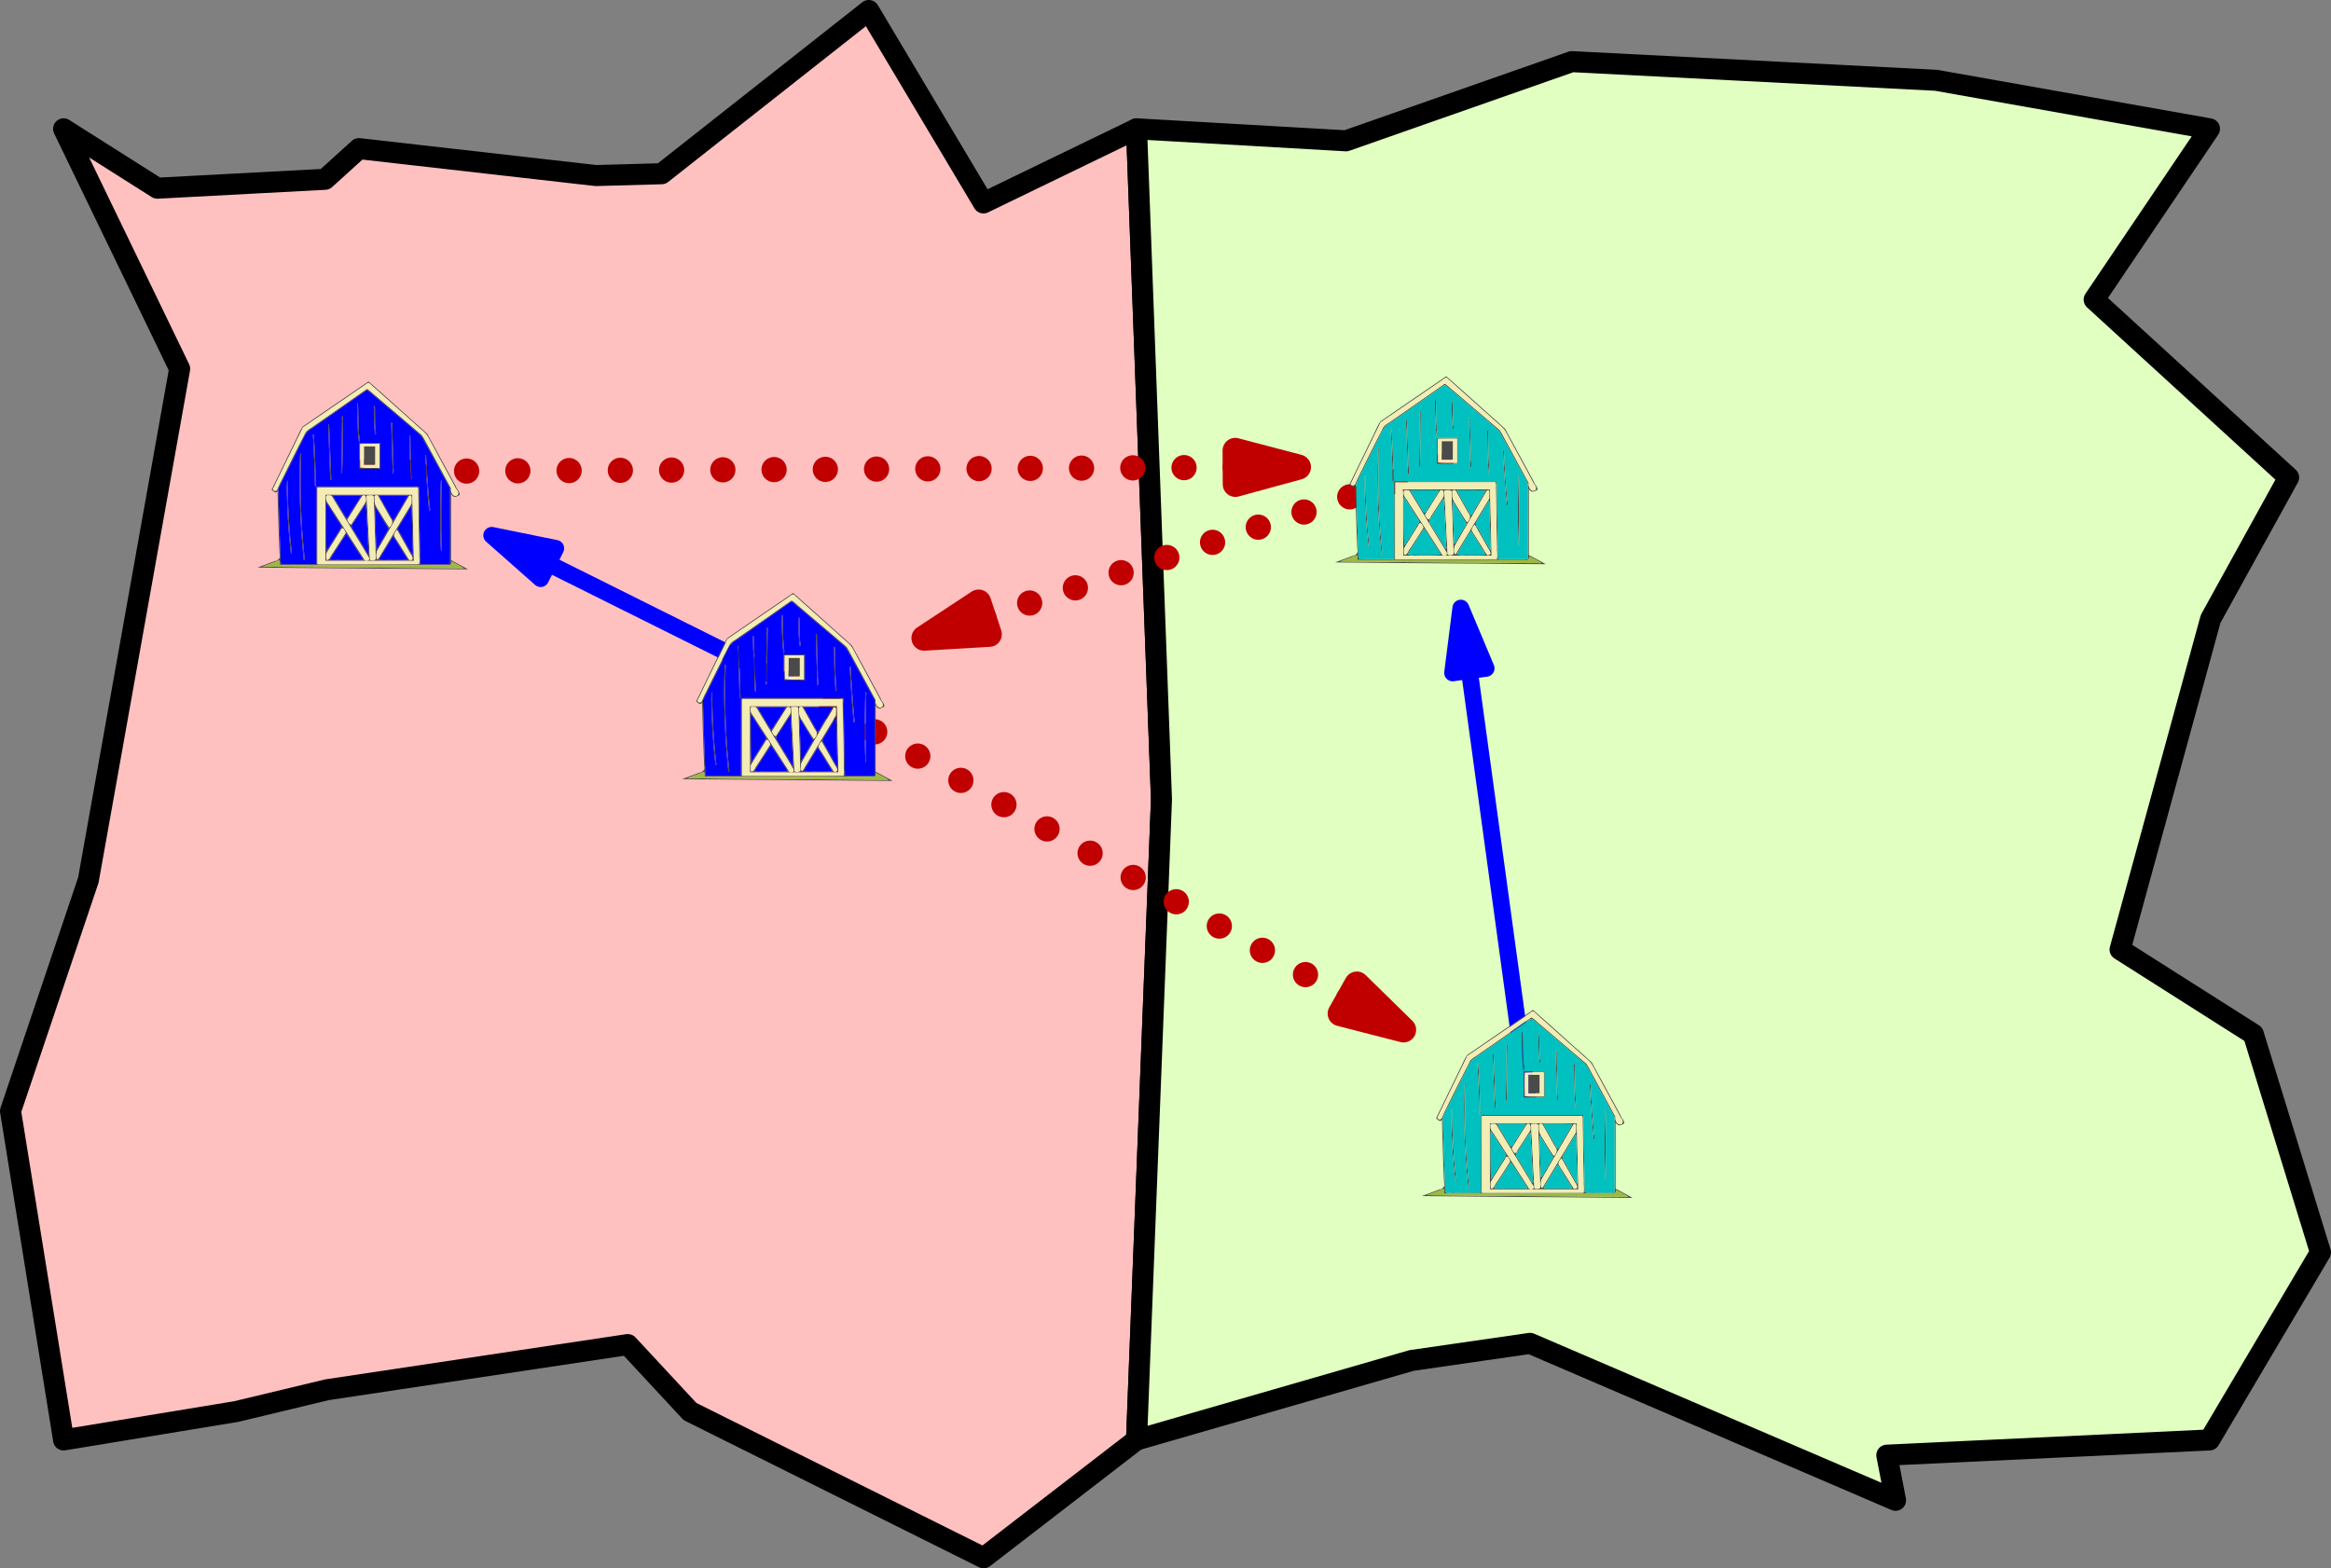 <svg xmlns="http://www.w3.org/2000/svg" width="739.006" height="497.306" viewBox="128.223 339.611 554.254 372.979"><rect x="128.223" y="339.611" width="554.254" height="372.979" fill="#808080" stroke="none"/><g id="page1"><path fill="#ffc0c0" d="m143.344 682.057-12.621-78.21 18.511-54.953 21.71-121.572-27.6-57.076 22.291 14.122 39.877-2.117 8.051-7.298 56.349 6.408 15.628-.431 49.26-38.819 27.265 45.76 36.397-17.625 5.93 159.45-5.93 152.36-36.356 28.034-69.822-34.788-14.785-15.924-71.509 10.746-21.607 5.187z"/><path fill="none" stroke="#000" stroke-linecap="round" stroke-linejoin="round" stroke-miterlimit="10.037" stroke-width="5" d="m143.344 682.057-12.621-78.21 18.511-54.953 21.71-121.572-27.6-57.076 22.291 14.122 39.877-2.117 8.051-7.298 56.349 6.408 15.628-.431 49.26-38.819 27.265 45.76 36.397-17.625 5.93 159.45-5.93 152.36-36.356 28.034-69.822-34.788-14.785-15.924-71.509 10.746-21.607 5.187z"/><path fill="#e0ffc0" d="m398.462 682.057 5.93-152.362-5.93-159.45 49.81 2.854 53.687-18.83 86.642 4.438 64.979 11.539-27.418 40.621 46.24 42.297-18.554 33.646-21.527 78.626 31.689 20.123 15.967 51.9-26.397 44.598-76.72 3.623 2.078 10.731-86.915-37.32-28.174 4.073z"/><path fill="none" stroke="#000" stroke-linecap="round" stroke-linejoin="round" stroke-miterlimit="10.037" stroke-width="5" d="m398.462 682.057 5.93-152.362-5.93-159.45 49.81 2.854 53.687-18.83 86.642 4.438 64.979 11.539-27.418 40.621 46.24 42.297-18.554 33.646-21.527 78.626 31.689 20.123 15.967 51.9-26.397 44.598-76.72 3.623 2.078 10.731-86.915-37.32-28.174 4.073z"/><path fill="none" stroke="#c00000" stroke-dasharray="0,11.758" stroke-linecap="round" stroke-linejoin="round" stroke-miterlimit="10.037" stroke-width="5.999" d="m448.879 577.16-133.226-75.09"/><path fill="#c00000" d="m461.946 584.525-11.094-10.867-3.947 7.003z"/><path fill="none" stroke="#c00000" stroke-linecap="round" stroke-linejoin="round" stroke-miterlimit="10.037" stroke-width="5.999" d="m461.946 584.525-11.094-10.867-3.947 7.003z"/><path fill="none" stroke="#c00000" stroke-dasharray="0,12.185" stroke-linecap="round" stroke-linejoin="round" stroke-miterlimit="10.037" stroke-width="5.999" d="m421.943 450.765-207.244.99"/><path fill="#c00000" d="m436.942 450.693-15.018-3.948.037 8.04z"/><path fill="none" stroke="#c00000" stroke-linecap="round" stroke-linejoin="round" stroke-miterlimit="10.037" stroke-width="5.999" d="m436.942 450.693-15.018-3.948.037 8.04z"/><path fill="none" stroke="#c00000" stroke-dasharray="0,11.456" stroke-linecap="round" stroke-linejoin="round" stroke-miterlimit="10.037" stroke-width="5.999" d="m362.174 486.63 108.784-36.1"/><path fill="#c00000" d="m347.937 491.356 15.503-.91-2.532-7.63z"/><path fill="none" stroke="#c00000" stroke-linecap="round" stroke-linejoin="round" stroke-miterlimit="10.037" stroke-width="5.999" d="m347.937 491.356 15.503-.91-2.532-7.63z"/><path fill="none" stroke="#00f" stroke-linecap="round" stroke-linejoin="round" stroke-miterlimit="10.037" stroke-width="4" d="m477.603 499.094 13.976 102.133"/><path fill="#00f" d="m475.57 484.233-1.95 15.406 7.965-1.09z"/><path fill="none" stroke="#00f" stroke-linecap="round" stroke-linejoin="round" stroke-miterlimit="10.037" stroke-width="4" d="m475.57 484.233-1.95 15.406 7.965-1.09zM258.568 473.62l57.085 28.45"/><path fill="#00f" d="m245.143 466.929 11.632 10.288 3.585-7.195z"/><path fill="none" stroke="#00f" stroke-linecap="round" stroke-linejoin="round" stroke-miterlimit="10.037" stroke-width="4" d="m245.143 466.929 11.632 10.288 3.585-7.195z"/><path fill="#4a4a4a" fill-rule="evenodd" d="M316.184 481.076c-5.022 3.428-10.045 6.856-15.041 10.31-.718 1.063-1.17 2.285-1.754 3.428-1.887 3.854-3.747 7.734-5.634 11.587.452.372 1.17 1.116 1.409.16.132 5.075.265 10.178.505 15.254.292.85-.452 1.487-1.223 1.567-1.355.532-2.71 1.01-4.066 1.515 11.347.133 22.669.212 34.016.292 5.341.054 10.71.107 16.078.134a308 308 0 0 0-4.04-2.18v-15.839c.293.692.851 1.01 1.516.585 1.302-.265-.16-1.462-.32-2.152-2.259-4.2-4.544-8.372-6.803-12.544-1.515-1.487-3.162-2.843-4.73-4.278-3.057-2.738-6.112-5.501-9.221-8.212-.293-.053-.453.266-.692.373m-.212.398a7034 7034 0 0 0-14.803 10.125c-2.258 4.757-4.623 9.46-6.883 14.244-.663.744.824 1.302.851.293 2.179-4.519 4.438-8.957 6.697-13.421.585-.717 1.488-1.09 2.206-1.674 4.145-2.844 8.265-5.767 12.383-8.637.824.425 1.409 1.17 2.153 1.701 3.667 3.135 7.335 6.245 11.029 9.381 2.285 4.198 4.544 8.37 6.83 12.57-.133.664.186 1.514.823 1.807.983.16 1.09-.93.478-1.488-2.072-3.854-4.198-7.707-6.271-11.587-.478-.983-1.116-1.914-1.994-2.604-3.028-2.658-5.978-5.342-8.982-8a374 374 0 0 0-3.588-3.215c-.398-.027-.637.346-.93.505m-.213 1.648c-4.438 3.11-8.85 6.244-13.313 9.301-.958 1.063-1.41 2.47-2.1 3.693-1.648 3.323-3.295 6.644-4.97 9.966.107 5.927.373 11.826.558 17.752.425.665 1.568.107 2.286.292 2.073 0 4.12-.026 6.191-.026 0-6.166.027-12.305.027-18.47h24.343c.132 3.003.08 6.033.16 9.062.052 3.083.106 6.192.186 9.275.744.318 1.594.053 2.39.16h4.651c.08-2.499.027-4.996.054-7.495-.027-3.508-.027-7.042-.027-10.55-2.233-4.092-4.438-8.185-6.697-12.251-.77-.903-1.78-1.567-2.63-2.391-3.375-2.87-6.75-5.714-10.126-8.584-.345-.266-.717.053-.983.266m-1.594 2.763c-.16 2.126.053 4.253.106 6.379.053.93.133 1.886.265 2.79.453-.532-.105-1.648 0-2.419-.185-2.206-.105-4.438-.239-6.67.08-.106-.105-.213-.132-.08m3.959 1.435a47 47 0 0 0 .213 5.82c.478.32.053-1.01.133-1.275-.187-1.807-.08-3.588-.16-5.395-.186-.345-.16.77-.186.85m-7.653 5.448c0 3.216-.107 6.405-.133 9.594.292.345.186-.984.24-1.196.106-4.12.132-8.212.185-12.33-.558.291-.106 1.142-.266 1.673 0 .771 0 1.515-.026 2.259m11.746-1.594c.133 3.853.213 7.707.372 11.533.426-.77 0-1.887.106-2.817-.053-3.03-.24-6.085-.212-9.142-.32-.956-.292.16-.266.426m-14.988-.266c.106 3.933.292 7.893.425 11.825.106.373-.08 1.436.265 1.356.054-1.117-.105-2.26-.105-3.402-.134-3.242-.214-6.51-.399-9.752 0-.053-.133-.16-.186-.027m-3.64 2.444c.238 4.093.398 8.186.478 12.252.371.213.132-1.116.185-1.489a202 202 0 0 0-.451-10.603c0-.133-.133-.558-.213-.16m22.986 2.632c.027 2.658.107 5.342.346 7.972.478-.026 0-1.249.08-1.7q-.24-4.346-.24-8.69c-.372-.532-.159.85-.213 1.089 0 .452.027.903.027 1.329m-11.985 2.365v3.082h4.996v-6.165h-4.996zm.212 0v2.87h4.571v-5.74h-4.57zm.904-.08v2.206h2.71v-4.412h-2.71zm-15.174-.027c-.212 5.422-.107 10.843.186 16.238.16 2.87.399 5.714.69 8.583.479.266.054-1.063.107-1.382a167 167 0 0 1-.824-20.276l.08-3.614c-.266-.266-.212.346-.24.451m29.763.373c.24 4.305.505 8.584.93 12.862.532-.186-.052-1.435.054-1.993a261 261 0 0 1-.77-11.056c-.054-.637-.373-.052-.214.214zm-32.82 5.58c-.212 1.648-.052 3.322-.026 4.97.133 4.119.425 8.264.904 12.357.424.213.026-1.01.08-1.408-.585-5.262-.798-10.577-.904-15.865v-.053zm36.487 1.01c-.132 5.156-.212 10.311.054 15.493.266.718.16-.77.16-1.01-.107-4.756-.08-9.54 0-14.324-.027-.291.239-1.381-.187-1.088 0 .291 0 .61-.027.929m-29.312 9.78v9.141h24.238c-.08-5.74-.187-11.507-.293-17.246.106-.639-.027-1.223-.77-1.037H304.65zm1.861.425c.026 2.63.026 5.262.026 7.892h21.048c-.106-5.234-.266-10.47-.345-15.705-.797-.107-1.621-.027-2.42-.054h-18.309zm.213-7.069c-.133.904.717 1.489 1.063 2.232 2.63 4.04 5.235 8.105 7.84 12.145.211.904 1.886.611 1.142-.372-2.896-4.863-5.873-9.727-8.796-14.59h-1.25zm1.62-.425c1.038 1.727 2.074 3.48 3.137 5.181.69-.08.85-1.222 1.382-1.726.717-1.197 1.54-2.34 2.205-3.562-.478-.105-1.01-.026-1.488-.053h-5.315zm6.83.186c-1.142 1.807-2.285 3.64-3.454 5.475.346.558.877 1.753 1.275.61 1.037-1.62 2.1-3.242 3.136-4.89 0-.478.32-1.647-.478-1.54-.266-.053-.346.08-.478.345m1.17-.239c.266 5.05.505 10.098.797 15.147.479.187 1.727.346 1.355-.585-.132-4.783-.318-9.567-.452-14.35-.292-.558-1.248-.319-1.7-.212m1.913.69c-.159 1.09.452 2.02 1.01 2.87a125 125 0 0 0 2.471 3.96c.505-.531 1.036-1.328.426-1.993-1.063-1.86-2.1-3.774-3.162-5.634-.798-.106-.851.08-.745.797m1.169-.505c1.037 1.887 2.1 3.747 3.163 5.634.717-.424.904-1.514 1.462-2.179a169 169 0 0 0 2.126-3.694c-2.313-.08-4.598-.053-6.91-.053.053.107.106.187.159.292m7.043-.212a1306 1306 0 0 0-7.627 13.101c-.186.612-.319 1.728.133 2.073.478-.717.903-1.488 1.355-2.205 2.232-3.695 4.465-7.415 6.696-11.109v-1.94c-.185 0-.398-.026-.557.08m-19.745 3.986c0 3.003 0 6.007.106 9.01.531-.479.744-1.197 1.196-1.755.797-1.275 1.595-2.577 2.392-3.854-.399-1.009-1.143-1.806-1.675-2.736-.638-1.01-1.275-2.047-1.967-3.03-.105.797-.025 1.595-.052 2.365m9.221-1.807a217 217 0 0 0-2.604 4.066c-.718.559-.665 1.382-.08 1.993 1.09 1.834 2.233 3.668 3.296 5.502.53.478.105-.904.185-1.197-.16-3.534-.319-7.068-.558-10.603-.105-.08-.16.186-.239.239m10.683.771c-.93 1.568-1.86 3.083-2.79 4.624-.106.93.77 1.568 1.062 2.392.798 1.409 1.569 2.843 2.392 4.252.133-1.197-.052-2.392-.026-3.588-.08-2.71-.133-5.448-.24-8.185-.239-.027-.239.398-.398.505m-8.29.212c.132 3.162.211 6.299.345 9.46.637-.45.876-1.434 1.382-2.125a139 139 0 0 0 1.54-2.63c-1.062-1.728-2.072-3.455-3.135-5.13-.292-.212-.08.319-.133.425m-9.036 6.458c-.85 1.409-1.781 2.79-2.578 4.2 0 .478.027.956.027 1.434.903.16.983-1.143 1.514-1.594 1.037-1.595 2.073-3.163 3.056-4.784.026-.665-.824-1.78-1.142-.638-.293.452-.585.93-.877 1.382m13.845-.93c-.16.345-.558.664-.132 1.01 1.168 1.86 2.31 3.72 3.48 5.58.452.106 1.01-.053.77-.637-1.248-2.18-2.444-4.385-3.693-6.564-.186.186-.292.398-.425.61m-11.88.744c-1.222 1.887-2.47 3.774-3.64 5.687.718.372 1.568.026 2.365.16 1.834 0 3.668.026 5.502-.054-.426-1.01-1.197-1.887-1.755-2.843-.69-1.09-1.382-2.18-2.126-3.242-.186-.107-.239.212-.345.292m11.242.345c-1.063 1.78-2.126 3.535-3.189 5.316.877.398 1.967.08 2.95.186 1.276 0 2.578 0 3.853-.054-.292-.797-.903-1.408-1.302-2.179-.718-1.142-1.382-2.312-2.152-3.428-.08-.027-.107.133-.16.186zm-27.425 5.767c-1.17.425-2.312.878-3.482 1.303 13.13.185 26.283.212 39.412.345 2.816.027 5.633.053 8.45.053-.93-.638-1.967-1.116-2.977-1.647.107.717-.212 1.036-.877.903H295.72c-.08-.505.266-1.488-.638-.957"/><path fill="#9cba3f" fill-rule="evenodd" d="M295.084 523.382c-1.17.425-2.312.878-3.482 1.303 13.13.185 26.283.212 39.412.345 2.816.027 5.633.053 8.45.053-.93-.638-1.967-1.116-2.977-1.647.107.717-.212 1.036-.877.903h-39.888c-.08-.505.266-1.488-.638-.957"/><path fill="#f2edb5" fill-rule="evenodd" d="M315.786 481.607c-4.863 3.348-9.753 6.67-14.59 10.018-2.392 4.917-4.784 9.806-7.175 14.723 1.143 1.036 1.328-1.063 1.833-1.7 1.914-3.88 3.801-7.76 5.794-11.56.425-1.01 1.568-1.356 2.339-2.021 4.172-2.87 8.29-5.793 12.436-8.69.824.4 1.382 1.143 2.126 1.701 3.615 3.083 7.282 6.14 10.87 9.249.823 1.063 1.329 2.338 2.019 3.48 1.675 3.083 3.322 6.14 4.996 9.222-.239.904.638 2.365 1.621 1.568.399-.691-.664-1.436-.85-2.153-2.18-4.013-4.331-8.025-6.511-12.038-1.063-1.17-2.338-2.1-3.454-3.189-3.323-2.95-6.618-5.9-9.939-8.85-.373-.717-1.117-.052-1.515.24m-.957 13.951c-.054 1.861-.027 3.721 0 5.581 1.515.16 3.03.053 4.544.08v-5.74c-1.488.026-3.003-.053-4.491.053zm.877 4.917h2.71v-4.412h-2.71zm-11.056 14.51v9.141c8-.026 16 .027 23.998-.053.558-.611.053-1.78.186-2.63-.08-5.21-.16-10.39-.266-15.6H304.65zm1.861.452v7.892h21.1c-.16-5.261-.239-10.523-.398-15.786H306.51zm.213-7.123c-.107.877.717 1.462 1.036 2.18 2.604 4.039 5.235 8.078 7.84 12.118.106.93 1.833.797 1.169-.212-1.594-2.711-3.269-5.395-4.89-8.106-1.275-2.126-2.551-4.279-3.853-6.405-.399-.212-1.568-.372-1.302.425m8.504-.266c-1.116 1.834-2.313 3.642-3.428 5.475.186.691.85 1.675 1.222.558 1.09-1.621 2.126-3.269 3.162-4.916.08-.612-.026-1.94-.903-1.222zm1.142.187c.266 4.942.506 9.859.77 14.802.772.399 1.622-.08 1.33-.983a2377 2377 0 0 0-.452-13.872c.053-.585-.532-.399-.903-.426-.32.053-.984-.213-.745.372zm1.913.558c-.105.797.213 1.515.692 2.126.903 1.461 1.78 2.976 2.763 4.411.797-.61.851-1.674.16-2.365-.984-1.754-1.94-3.481-2.923-5.209-.797-.266-.771.399-.692.931zm7.84-.372c-2.445 4.198-4.89 8.424-7.335 12.623-.105.532-.239 1.86.214 1.887.424-.531.664-1.196 1.063-1.728 2.31-3.854 4.65-7.706 6.961-11.534-.105-.558.346-2.152-.583-1.806-.134.185-.187.399-.32.558m-15.705 7.308c-1.197 1.886-2.365 3.773-3.535 5.633-.16.506-.292 2.233.505 1.462 1.33-2.072 2.684-4.146 4.013-6.245-.239-.159-.612-1.54-.983-.85m12.941.478c-.744.664-.319 1.648.24 2.26.983 1.54 1.94 3.109 2.923 4.65 1.036.132.744-1.01.24-1.462-1.064-1.913-2.1-3.826-3.216-5.713-.107.08-.107.212-.187.265"/><path fill="#00f" fill-rule="evenodd" d="M315.759 483.122c-4.438 3.11-8.85 6.244-13.313 9.301-.958 1.063-1.41 2.47-2.1 3.693-1.648 3.323-3.295 6.644-4.97 9.966.107 5.927.373 11.826.558 17.752.425.665 1.568.107 2.286.292 2.073 0 4.12-.026 6.191-.026 0-6.166.027-12.305.027-18.47h24.343c.132 3.003.08 6.033.16 9.062.052 3.083.106 6.192.186 9.275.744.318 1.594.053 2.39.16h4.651c.08-2.499.027-4.996.054-7.495-.027-3.508-.027-7.042-.027-10.55-2.233-4.092-4.438-8.185-6.697-12.251-.77-.903-1.78-1.567-2.63-2.391-3.375-2.87-6.75-5.714-10.126-8.584-.345-.266-.717.053-.983.266m-1.594 2.763c-.16 2.126.053 4.253.106 6.379.053.93.133 1.886.265 2.79.453-.532-.105-1.648 0-2.419-.185-2.206-.105-4.438-.239-6.67.08-.106-.105-.213-.132-.08m3.959 1.435a47 47 0 0 0 .213 5.82c.478.32.053-1.01.133-1.275-.187-1.807-.08-3.588-.16-5.395-.186-.345-.16.77-.186.85m-7.653 5.448c0 3.216-.107 6.405-.133 9.594.292.345.186-.984.24-1.196.106-4.12.132-8.212.185-12.33-.558.291-.106 1.142-.266 1.673 0 .771 0 1.515-.026 2.259m11.746-1.594c.133 3.853.213 7.707.372 11.533.426-.77 0-1.887.106-2.817-.053-3.03-.24-6.085-.212-9.142-.32-.956-.292.16-.266.426m-14.988-.266c.106 3.933.292 7.893.425 11.825.106.373-.08 1.436.265 1.356.054-1.117-.105-2.26-.105-3.402-.134-3.242-.214-6.51-.399-9.752 0-.053-.133-.16-.186-.027m-3.64 2.444c.238 4.093.398 8.186.478 12.252.371.213.132-1.116.185-1.489a202 202 0 0 0-.451-10.603c0-.133-.133-.558-.213-.16m22.986 2.632c.027 2.658.107 5.342.346 7.972.478-.026 0-1.249.08-1.7q-.24-4.346-.24-8.69c-.372-.532-.159.85-.213 1.089 0 .452.027.903.027 1.329m-11.985 2.365v3.082h4.996v-6.165h-4.996zm-14.058-.107c-.212 5.422-.107 10.843.186 16.238.16 2.87.399 5.714.69 8.583.479.266.054-1.063.107-1.382a167 167 0 0 1-.824-20.276l.08-3.614c-.266-.266-.212.346-.24.451m29.763.373c.24 4.305.505 8.584.93 12.862.532-.186-.052-1.435.054-1.993a261 261 0 0 1-.77-11.056c-.054-.637-.373-.052-.214.214zm-32.82 5.58c-.212 1.648-.052 3.322-.026 4.97.133 4.119.425 8.264.904 12.357.424.213.026-1.01.08-1.408-.585-5.262-.798-10.577-.904-15.865v-.053zm36.487 1.01c-.132 5.156-.212 10.311.054 15.493.266.718.16-.77.16-1.01-.107-4.756-.08-9.54 0-14.324-.027-.291.239-1.381-.187-1.088 0 .291 0 .61-.027.929m-25.617 2.71c1.037 1.728 2.073 3.482 3.136 5.182.69-.08.85-1.222 1.382-1.726.717-1.197 1.54-2.34 2.205-3.562-.478-.105-1.01-.026-1.488-.053h-5.315zm11.081.133c1.037 1.887 2.1 3.747 3.163 5.634.717-.424.904-1.514 1.462-2.179a169 169 0 0 0 2.126-3.694c-2.313-.08-4.598-.053-6.91-.053.053.107.106.187.159.292m-12.702 3.774c0 3.003 0 6.007.106 9.01.531-.479.744-1.197 1.196-1.755.797-1.275 1.595-2.577 2.392-3.854-.399-1.009-1.143-1.806-1.675-2.736-.638-1.01-1.275-2.047-1.967-3.03-.105.797-.025 1.595-.052 2.365m9.221-1.807a217 217 0 0 0-2.604 4.066c-.718.559-.665 1.382-.08 1.993 1.09 1.834 2.233 3.668 3.296 5.502.53.478.105-.904.185-1.197-.16-3.534-.319-7.068-.558-10.603-.105-.08-.16.186-.239.239m10.683.771c-.93 1.568-1.86 3.083-2.79 4.624-.106.93.77 1.568 1.062 2.392.798 1.409 1.569 2.843 2.392 4.252.133-1.197-.052-2.392-.026-3.588-.08-2.71-.133-5.448-.24-8.185-.239-.027-.239.398-.398.505m-8.29.212c.132 3.162.211 6.299.345 9.46.637-.45.876-1.434 1.382-2.125a139 139 0 0 0 1.54-2.63c-1.062-1.728-2.072-3.455-3.135-5.13-.292-.212-.08.319-.133.425m-7.07 6.272c-1.223 1.887-2.471 3.774-3.64 5.687.717.372 1.567.026 2.364.16 1.834 0 3.668.026 5.502-.054-.426-1.01-1.197-1.887-1.755-2.843-.69-1.09-1.382-2.18-2.126-3.242-.186-.107-.239.212-.345.292m11.241.372a915 915 0 0 0-3.189 5.289c.877.398 1.967.08 2.95.186 1.276 0 2.578 0 3.853-.054-.292-.797-.903-1.408-1.302-2.179-.718-1.142-1.382-2.312-2.152-3.428-.08-.027-.107.133-.16.186"/><path fill="#4a4a4a" fill-rule="evenodd" d="M215.23 430.761c-5.022 3.429-10.045 6.857-15.041 10.312-.718 1.063-1.17 2.285-1.754 3.428-1.887 3.853-3.747 7.733-5.634 11.586.452.372 1.17 1.116 1.409.16.132 5.076.265 10.177.504 15.253.293.851-.451 1.489-1.222 1.569-1.355.53-2.71 1.01-4.066 1.514 11.348.133 22.668.213 34.016.293 5.34.053 10.71.106 16.078.132a291 291 0 0 0-4.04-2.179v-15.838c.293.69.85 1.01 1.515.585 1.302-.266-.16-1.462-.319-2.153-2.26-4.199-4.545-8.37-6.803-12.543-1.515-1.489-3.163-2.844-4.73-4.279-3.056-2.737-6.113-5.501-9.222-8.212-.292-.053-.452.266-.69.372m-.212.4c-4.943 3.374-9.886 6.75-14.803 10.124-2.258 4.757-4.624 9.46-6.882 14.244-.665.745.823 1.302.85.292 2.18-4.517 4.438-8.955 6.697-13.42.584-.718 1.488-1.09 2.205-1.674 4.146-2.844 8.265-5.767 12.384-8.637.824.425 1.409 1.17 2.153 1.7 3.667 3.137 7.335 6.246 11.028 9.382 2.286 4.199 4.544 8.371 6.83 12.57-.133.664.186 1.515.824 1.807.983.16 1.09-.93.478-1.489-2.072-3.852-4.198-7.706-6.272-11.586-.478-.984-1.115-1.913-1.992-2.604-3.03-2.658-5.98-5.342-8.983-8a400 400 0 0 0-3.587-3.215c-.399-.026-.638.346-.93.505m-.213 1.647c-4.438 3.109-8.85 6.245-13.314 9.3-.957 1.064-1.408 2.472-2.1 3.695a1711 1711 0 0 1-4.969 9.965c.106 5.926.372 11.826.558 17.752.425.664 1.568.106 2.286.293 2.072 0 4.119-.027 6.192-.027 0-6.165.026-12.304.026-18.47h24.343c.133 3.004.08 6.033.159 9.062.054 3.084.106 6.193.186 9.275.744.32 1.594.053 2.392.16h4.65c.08-2.499.027-4.997.054-7.494-.027-3.508-.027-7.043-.027-10.55-2.232-4.093-4.438-8.186-6.697-12.252-.77-.903-1.78-1.568-2.63-2.392-3.376-2.87-6.75-5.713-10.126-8.583-.345-.266-.717.053-.983.266m-1.595 2.763c-.159 2.126.054 4.252.107 6.378.053.93.133 1.887.266 2.79.451-.53-.107-1.647 0-2.417-.187-2.206-.107-4.439-.24-6.67.08-.107-.106-.213-.133-.08m3.96 1.435a47 47 0 0 0 .213 5.82c.478.32.053-1.01.133-1.275-.186-1.807-.08-3.588-.16-5.395-.186-.345-.16.77-.186.85m-7.653 5.448c0 3.216-.107 6.405-.133 9.593.292.346.186-.982.239-1.195.106-4.119.133-8.211.186-12.33-.558.292-.106 1.142-.266 1.674 0 .77 0 1.514-.026 2.258m11.746-1.594c.133 3.853.212 7.706.372 11.533.425-.77 0-1.887.106-2.816-.053-3.03-.24-6.087-.213-9.142-.319-.958-.292.16-.265.425m-14.988-.266c.106 3.934.292 7.893.425 11.826.106.372-.08 1.435.265 1.355.054-1.116-.106-2.259-.106-3.401-.133-3.242-.212-6.51-.398-9.754 0-.053-.133-.16-.186-.026m-3.641 2.445c.239 4.093.398 8.185.478 12.251.372.212.133-1.117.186-1.488a202 202 0 0 0-.452-10.603c0-.133-.133-.558-.212-.16m22.987 2.631c.027 2.657.106 5.341.345 7.972.479-.027 0-1.249.08-1.7a158 158 0 0 1-.239-8.69c-.372-.532-.16.85-.213 1.09 0 .45.027.903.027 1.328m-11.985 2.365v3.083h4.996v-6.166h-4.996zm.212 0v2.87h4.571v-5.74h-4.57zm.904-.08v2.206h2.71v-4.411h-2.71zm-15.174-.026c-.213 5.421-.107 10.842.186 16.237.16 2.87.398 5.713.69 8.584.479.266.054-1.063.107-1.382a167 167 0 0 1-.824-20.277l.08-3.614c-.266-.266-.213.345-.24.452m29.764.371c.239 4.306.504 8.584.93 12.863.531-.186-.053-1.435.053-1.993a261 261 0 0 1-.771-11.055c-.053-.638-.372-.054-.212.212zm-32.82 5.581c-.213 1.648-.054 3.322-.027 4.97.133 4.12.425 8.265.903 12.358.426.212.027-1.01.08-1.41-.584-5.261-.797-10.576-.903-15.865v-.053zm36.487 1.01c-.133 5.155-.213 10.311.053 15.494.266.717.16-.772.16-1.01-.107-4.758-.08-9.54 0-14.324-.028-.293.238-1.382-.187-1.09 0 .292 0 .612-.026.93m-29.312 9.78v9.142h24.236c-.08-5.74-.186-11.507-.292-17.248.106-.637-.027-1.222-.771-1.036h-23.173zm1.86.425c.026 2.63.026 5.262.026 7.893h21.048c-.107-5.236-.266-10.47-.346-15.706-.797-.106-1.62-.026-2.418-.053h-18.31zm.213-7.07c-.133.905.717 1.49 1.063 2.234 2.63 4.038 5.235 8.105 7.84 12.144.212.904 1.886.612 1.142-.372-2.897-4.863-5.873-9.726-8.796-14.59h-1.25zm1.62-.424c1.037 1.727 2.073 3.481 3.136 5.182.691-.08.85-1.222 1.382-1.727.718-1.196 1.542-2.339 2.206-3.561-.478-.107-1.01-.027-1.488-.054h-5.315zm6.83.186c-1.142 1.807-2.285 3.641-3.454 5.474.345.558.877 1.755 1.275.612 1.037-1.622 2.1-3.243 3.136-4.89 0-.479.319-1.647-.478-1.542-.266-.053-.346.08-.479.346m1.17-.24c.265 5.05.505 10.099.797 15.149.478.185 1.727.345 1.355-.585-.133-4.784-.319-9.567-.452-14.351-.292-.558-1.249-.319-1.7-.212m1.913.692c-.16 1.09.452 2.02 1.01 2.87a122 122 0 0 0 2.471 3.96c.505-.532 1.037-1.33.425-1.994-1.063-1.86-2.099-3.773-3.162-5.634-.797-.105-.85.08-.744.798m1.17-.505c1.036 1.887 2.099 3.747 3.162 5.634.717-.425.903-1.515 1.461-2.18a166 166 0 0 0 2.126-3.693c-2.312-.08-4.597-.054-6.91-.054.054.107.107.186.16.293m7.042-.213a1300 1300 0 0 0-7.627 13.102c-.186.61-.32 1.727.133 2.073.478-.718.903-1.488 1.355-2.206 2.232-3.694 4.464-7.415 6.697-11.108v-1.94c-.186 0-.399-.027-.558.079m-19.745 3.987c0 3.003 0 6.005.106 9.008.531-.478.744-1.195 1.196-1.753.797-1.277 1.594-2.579 2.391-3.854-.398-1.01-1.142-1.807-1.674-2.738-.638-1.009-1.275-2.045-1.966-3.028-.107.797-.027 1.594-.053 2.365m9.221-1.807a211 211 0 0 0-2.604 4.065c-.718.558-.665 1.382-.08 1.993 1.09 1.834 2.232 3.668 3.295 5.501.532.479.107-.903.186-1.195-.16-3.535-.319-7.07-.558-10.603-.106-.08-.16.185-.239.239m10.683.77c-.93 1.568-1.86 3.083-2.79 4.624-.107.93.77 1.568 1.063 2.391.797 1.41 1.568 2.845 2.391 4.253.133-1.196-.053-2.392-.026-3.588-.08-2.71-.133-5.448-.24-8.185-.238-.026-.238.4-.398.505m-8.291.213c.133 3.162.212 6.298.345 9.46.638-.452.877-1.435 1.382-2.126.532-.876 1.036-1.754 1.541-2.63-1.063-1.728-2.072-3.456-3.135-5.13-.293-.213-.08.32-.133.426m-9.036 6.458c-.85 1.407-1.78 2.79-2.577 4.198 0 .478.026.956.026 1.436.904.159.983-1.143 1.515-1.595 1.036-1.594 2.073-3.163 3.056-4.783.027-.665-.824-1.782-1.143-.64-.292.453-.584.931-.877 1.384m13.846-.93c-.16.345-.558.664-.133 1.01 1.17 1.86 2.312 3.72 3.481 5.58.452.106 1.01-.053.77-.638-1.248-2.179-2.444-4.385-3.693-6.564-.186.186-.292.399-.425.611m-11.88.743c-1.222 1.887-2.47 3.774-3.64 5.687.718.373 1.568.027 2.365.16 1.834 0 3.668.026 5.501-.053-.425-1.01-1.196-1.887-1.754-2.844-.69-1.09-1.382-2.18-2.126-3.242-.186-.106-.239.213-.345.292m11.242.346c-1.063 1.78-2.126 3.534-3.189 5.315.877.399 1.967.08 2.95.186 1.275 0 2.578 0 3.853-.053-.292-.797-.903-1.409-1.302-2.18-.717-1.142-1.382-2.311-2.153-3.427-.08-.027-.106.132-.159.185zm-27.425 5.767c-1.17.425-2.312.876-3.481 1.302 13.127.186 26.282.212 39.41.345 2.817.026 5.634.053 8.45.053-.93-.637-1.966-1.116-2.975-1.648.105.719-.214 1.037-.878.904h-39.888c-.08-.505.265-1.488-.638-.956"/><path fill="#9cba3f" fill-rule="evenodd" d="M194.13 473.069c-1.17.425-2.312.876-3.481 1.302 13.127.186 26.282.212 39.41.345 2.817.026 5.634.053 8.45.053-.93-.637-1.966-1.116-2.975-1.648.105.719-.214 1.037-.878.904h-39.888c-.08-.505.265-1.488-.638-.956"/><path fill="#f2edb5" fill-rule="evenodd" d="M214.832 431.293c-4.864 3.348-9.753 6.67-14.59 10.019-2.392 4.916-4.783 9.806-7.175 14.722 1.143 1.037 1.329-1.063 1.833-1.701 1.914-3.88 3.8-7.76 5.794-11.56.425-1.01 1.568-1.355 2.338-2.02 4.173-2.87 8.292-5.793 12.437-8.69.824.4 1.382 1.143 2.126 1.701 3.614 3.083 7.282 6.139 10.87 9.248.823 1.063 1.328 2.34 2.02 3.482 1.673 3.083 3.321 6.138 4.995 9.222-.24.902.638 2.365 1.622 1.567.398-.69-.665-1.435-.851-2.152-2.179-4.013-4.332-8.026-6.51-12.04-1.064-1.168-2.34-2.098-3.456-3.188-3.322-2.95-6.617-5.9-9.939-8.85-.372-.717-1.116-.052-1.514.24m-.957 13.952c-.053 1.86-.027 3.72 0 5.58 1.515.16 3.03.054 4.544.08v-5.74c-1.488.026-3.003-.054-4.491.053zm.877 4.916h2.71v-4.411h-2.71zm-11.055 14.51v9.142c7.999-.027 15.998.027 23.997-.053.558-.612.053-1.781.186-2.631-.08-5.209-.16-10.391-.266-15.6h-23.917zm1.86.451v7.894h21.1c-.16-5.263-.239-10.524-.398-15.786h-20.702zm.213-7.121c-.107.877.717 1.462 1.036 2.179 2.604 4.039 5.235 8.079 7.84 12.117.106.93 1.833.798 1.169-.212-1.595-2.71-3.269-5.395-4.89-8.105-1.276-2.126-2.551-4.278-3.853-6.404-.399-.214-1.568-.373-1.302.425m8.504-.266c-1.117 1.833-2.313 3.64-3.429 5.475.186.69.85 1.673 1.223.557 1.09-1.62 2.126-3.268 3.162-4.916.08-.61-.026-1.94-.903-1.223zm1.142.186c.266 4.943.505 9.86.77 14.802.772.398 1.622-.08 1.33-.983-.133-4.624-.293-9.248-.452-13.872.053-.585-.532-.399-.904-.426-.319.054-.983-.212-.744.373zm1.914.558c-.107.797.212 1.515.69 2.126.904 1.462 1.781 2.976 2.764 4.412.798-.612.85-1.675.16-2.365-.984-1.755-1.94-3.482-2.923-5.21-.798-.265-.771.4-.691.93zm7.84-.372c-2.446 4.199-4.89 8.424-7.335 12.623-.107.531-.24 1.86.212 1.887.425-.532.664-1.196 1.063-1.727 2.312-3.854 4.65-7.707 6.963-11.534-.107-.558.345-2.153-.585-1.807-.133.186-.186.398-.319.558m-15.707 7.308c-1.195 1.887-2.365 3.774-3.534 5.634-.16.505-.292 2.232.505 1.462 1.329-2.074 2.684-4.146 4.013-6.246-.24-.16-.611-1.541-.984-.85m12.942.478c-.744.665-.318 1.648.24 2.259.983 1.541 1.94 3.11 2.923 4.65 1.036.134.744-1.009.239-1.461-1.063-1.913-2.1-3.827-3.216-5.714-.106.08-.106.214-.186.266"/><path fill="#00f" fill-rule="evenodd" d="M214.805 432.808c-4.438 3.109-8.85 6.245-13.314 9.3-.957 1.064-1.408 2.472-2.1 3.695a1711 1711 0 0 1-4.969 9.965c.106 5.926.372 11.826.558 17.752.425.664 1.568.106 2.286.293 2.072 0 4.119-.027 6.192-.027 0-6.165.026-12.304.026-18.47h24.343c.133 3.004.08 6.033.159 9.062.054 3.084.106 6.193.186 9.275.744.32 1.594.053 2.392.16h4.65c.08-2.499.027-4.997.054-7.494-.027-3.508-.027-7.043-.027-10.55-2.232-4.093-4.438-8.186-6.697-12.252-.77-.903-1.78-1.568-2.63-2.392-3.376-2.87-6.75-5.713-10.126-8.583-.345-.266-.717.053-.983.266m-1.595 2.763c-.159 2.126.054 4.252.107 6.378.053.93.133 1.887.266 2.79.451-.53-.107-1.647 0-2.417-.187-2.206-.107-4.439-.24-6.67.08-.107-.106-.213-.133-.08m3.96 1.435a47 47 0 0 0 .213 5.82c.478.32.053-1.01.133-1.275-.186-1.807-.08-3.588-.16-5.395-.186-.345-.16.77-.186.85m-7.653 5.448c0 3.216-.107 6.405-.133 9.593.292.346.186-.982.239-1.195.106-4.119.133-8.211.186-12.33-.558.292-.106 1.142-.266 1.674 0 .77 0 1.514-.026 2.258m11.746-1.594c.133 3.853.212 7.706.372 11.533.425-.77 0-1.887.106-2.816-.053-3.03-.24-6.087-.213-9.142-.319-.958-.292.16-.265.425m-14.988-.266c.106 3.934.292 7.893.425 11.826.106.372-.08 1.435.265 1.355.054-1.116-.106-2.259-.106-3.401-.133-3.242-.212-6.51-.398-9.754 0-.053-.133-.16-.186-.026m-3.641 2.445c.239 4.093.398 8.185.478 12.251.372.212.133-1.117.186-1.488a202 202 0 0 0-.452-10.603c0-.133-.133-.558-.212-.16m22.987 2.631c.027 2.657.106 5.341.345 7.972.479-.027 0-1.249.08-1.7a158 158 0 0 1-.239-8.69c-.372-.532-.16.85-.213 1.09 0 .45.027.903.027 1.328m-11.985 2.365v3.083h4.996v-6.166h-4.996zm-14.058-.106c-.213 5.421-.107 10.842.186 16.237.16 2.87.398 5.713.69 8.584.479.266.054-1.063.107-1.382a167 167 0 0 1-.824-20.277l.08-3.614c-.266-.266-.213.345-.24.452m29.764.371c.239 4.306.504 8.584.93 12.863.531-.186-.053-1.435.053-1.993a261 261 0 0 1-.771-11.055c-.053-.638-.372-.054-.212.212zm-32.82 5.581c-.213 1.648-.054 3.322-.027 4.97.133 4.12.425 8.265.903 12.358.426.212.027-1.01.08-1.41-.584-5.261-.797-10.576-.903-15.865v-.053zm36.487 1.01c-.133 5.155-.213 10.311.053 15.494.266.717.16-.772.16-1.01-.107-4.758-.08-9.54 0-14.324-.028-.293.238-1.382-.187-1.09 0 .292 0 .612-.026.93m-25.618 2.71c1.036 1.728 2.072 3.482 3.135 5.183.691-.08.85-1.222 1.382-1.727.718-1.196 1.542-2.339 2.206-3.561-.478-.107-1.01-.027-1.488-.054h-5.315zm11.081.134c1.037 1.887 2.1 3.747 3.163 5.634.717-.425.903-1.515 1.461-2.18a166 166 0 0 0 2.126-3.693c-2.312-.08-4.597-.054-6.91-.054.054.107.107.186.16.293m-12.702 3.774c0 3.003 0 6.005.106 9.008.531-.478.744-1.195 1.196-1.753.797-1.277 1.594-2.579 2.391-3.854-.398-1.01-1.142-1.807-1.674-2.738-.638-1.009-1.275-2.045-1.966-3.028-.107.797-.027 1.594-.053 2.365m9.221-1.807a211 211 0 0 0-2.604 4.065c-.718.558-.665 1.382-.08 1.993 1.09 1.834 2.232 3.668 3.295 5.501.532.479.107-.903.186-1.195-.16-3.535-.319-7.07-.558-10.603-.106-.08-.16.185-.239.239m10.683.77c-.93 1.568-1.86 3.083-2.79 4.624-.107.93.77 1.568 1.063 2.391.797 1.41 1.568 2.845 2.391 4.253.133-1.196-.053-2.392-.026-3.588-.08-2.71-.133-5.448-.24-8.185-.238-.026-.238.4-.398.505m-8.291.213c.133 3.162.212 6.298.345 9.46.638-.452.877-1.435 1.382-2.126.532-.876 1.036-1.754 1.541-2.63-1.063-1.728-2.072-3.456-3.135-5.13-.293-.213-.08.32-.133.426m-7.07 6.271c-1.222 1.887-2.47 3.774-3.64 5.687.718.373 1.568.027 2.365.16 1.834 0 3.668.026 5.501-.053-.425-1.01-1.196-1.887-1.754-2.844-.69-1.09-1.382-2.18-2.126-3.242-.186-.106-.239.213-.345.292m11.242.372c-1.063 1.754-2.126 3.508-3.189 5.29.877.398 1.967.079 2.95.185 1.275 0 2.578 0 3.853-.053-.292-.797-.903-1.409-1.302-2.18-.717-1.142-1.382-2.311-2.153-3.427-.08-.027-.106.132-.159.185"/><path fill="#4a4a4a" fill-rule="evenodd" d="M492.11 580.233c-5.022 3.428-10.045 6.856-15.041 10.311-.717 1.063-1.169 2.285-1.754 3.428-1.887 3.854-3.747 7.733-5.633 11.587.45.371 1.168 1.116 1.408.16.133 5.075.265 10.177.504 15.253.293.85-.451 1.488-1.222 1.568-1.355.531-2.71 1.01-4.066 1.514 11.348.134 22.668.214 34.016.293 5.342.053 10.71.106 16.078.133a303 303 0 0 0-4.04-2.18v-15.838c.292.69.851 1.01 1.515.585 1.302-.266-.16-1.461-.319-2.153-2.259-4.2-4.544-8.37-6.802-12.543-1.516-1.488-3.164-2.844-4.73-4.279-3.057-2.736-6.114-5.501-9.222-8.21-.293-.055-.452.264-.692.37m-.212.398c-4.943 3.376-9.886 6.75-14.802 10.125-2.259 4.757-4.624 9.46-6.883 14.245-.665.744.823 1.302.85.292 2.18-4.518 4.439-8.956 6.697-13.42.585-.718 1.489-1.09 2.206-1.675 4.145-2.843 8.265-5.766 12.384-8.636.823.425 1.408 1.168 2.152 1.7 3.668 3.137 7.335 6.245 11.03 9.381 2.285 4.2 4.543 8.372 6.828 12.57-.132.664.187 1.515.824 1.807.984.16 1.09-.93.479-1.488-2.074-3.854-4.2-7.706-6.272-11.587-.478-.983-1.116-1.913-1.993-2.604-3.03-2.657-5.979-5.342-8.983-7.999a374 374 0 0 0-3.587-3.216c-.399-.026-.638.346-.93.505m-.213 1.648c-4.437 3.11-8.849 6.246-13.314 9.301-.956 1.063-1.408 2.472-2.1 3.694a1818 1818 0 0 1-4.969 9.966c.107 5.926.372 11.826.558 17.751.426.665 1.568.107 2.286.293 2.073 0 4.12-.027 6.192-.027 0-6.165.026-12.304.026-18.47h24.343c.133 3.004.08 6.033.16 9.063.052 3.083.105 6.191.186 9.275.743.319 1.594.053 2.39.16h4.651c.08-2.5.027-4.997.054-7.495-.027-3.509-.027-7.042-.027-10.55-2.232-4.093-4.438-8.185-6.697-12.251-.77-.904-1.78-1.568-2.63-2.392-3.375-2.87-6.75-5.714-10.126-8.584-.345-.265-.717.054-.983.266m-1.594 2.764c-.16 2.126.053 4.252.106 6.378.053.93.133 1.887.266 2.79.452-.532-.106-1.648 0-2.419-.186-2.204-.106-4.437-.24-6.67.08-.105-.106-.212-.132-.08m3.96 1.435a47 47 0 0 0 .212 5.82c.479.318.053-1.01.133-1.276-.186-1.807-.08-3.587-.16-5.395-.186-.345-.159.772-.186.851m-7.654 5.448c0 3.215-.107 6.404-.133 9.593.292.346.186-.983.24-1.196.105-4.12.132-8.21.185-12.33-.558.291-.106 1.142-.265 1.674 0 .77 0 1.515-.027 2.259m11.746-1.595c.133 3.853.213 7.707.372 11.534.425-.77 0-1.887.106-2.817-.053-3.03-.24-6.086-.212-9.142-.319-.957-.293.16-.266.425m-14.988-.265c.106 3.932.292 7.892.425 11.825.106.372-.08 1.435.265 1.355.054-1.115-.105-2.258-.105-3.4-.134-3.243-.213-6.511-.4-9.754 0-.053-.132-.16-.185-.026m-3.641 2.445c.239 4.092.398 8.184.478 12.25.372.213.133-1.116.186-1.488-.053-3.534-.212-7.07-.451-10.603 0-.133-.134-.558-.213-.16m22.987 2.63c.026 2.658.106 5.342.346 7.973.478-.027 0-1.25.08-1.7a158 158 0 0 1-.24-8.691c-.372-.531-.16.85-.212 1.09 0 .451.026.903.026 1.328m-11.985 2.365v3.083h4.996v-6.166h-4.996zm.213 0v2.87h4.57v-5.74h-4.57zm.903-.08v2.206h2.711v-4.412h-2.71zm-15.174-.026c-.213 5.421-.106 10.843.186 16.237.16 2.87.399 5.714.69 8.584.479.265.054-1.063.107-1.382a167 167 0 0 1-.823-20.277c.026-1.195.052-2.418.08-3.614-.267-.265-.214.346-.24.452m29.764.372c.239 4.306.505 8.584.93 12.863.531-.187-.054-1.436.053-1.994a259 259 0 0 1-.77-11.054c-.054-.639-.373-.054-.213.212zm-32.82 5.581c-.213 1.648-.053 3.322-.026 4.97.132 4.119.424 8.264.902 12.357.426.212.027-1.01.081-1.409-.585-5.262-.798-10.577-.904-15.865v-.053zm36.487 1.01c-.133 5.155-.212 10.31.054 15.493.265.717.159-.771.159-1.01-.107-4.757-.08-9.54 0-14.323-.027-.293.24-1.383-.186-1.09 0 .292 0 .61-.027.93m-29.312 9.78v9.141h24.236c-.08-5.74-.186-11.507-.292-17.247.106-.638-.027-1.223-.771-1.036h-23.173zm1.86.425c.027 2.63.027 5.261.027 7.892h21.047c-.106-5.235-.265-10.47-.345-15.706-.798-.105-1.622-.026-2.419-.053h-18.31zm.213-7.07c-.133.904.717 1.489 1.063 2.233 2.631 4.039 5.235 8.105 7.84 12.145.212.903 1.886.61 1.142-.372-2.897-4.864-5.873-9.727-8.796-14.59h-1.25zm1.62-.425c1.037 1.728 2.074 3.482 3.137 5.183.69-.08.85-1.223 1.382-1.728.717-1.195 1.541-2.338 2.206-3.56-.479-.107-1.01-.027-1.489-.054h-5.315zm6.83.186c-1.143 1.808-2.285 3.64-3.454 5.475.346.558.877 1.753 1.275.61 1.036-1.62 2.1-3.241 3.137-4.89 0-.477.318-1.646-.479-1.54-.266-.053-.345.08-.479.345m1.17-.239c.266 5.05.505 10.098.797 15.147.478.187 1.727.346 1.356-.583-.134-4.784-.32-9.568-.453-14.352-.291-.557-1.248-.318-1.7-.212m1.914.69c-.16 1.09.451 2.021 1.009 2.87.798 1.33 1.62 2.659 2.472 3.961.505-.532 1.036-1.329.425-1.994-1.063-1.86-2.1-3.773-3.162-5.633-.798-.106-.851.08-.744.797m1.168-.503c1.037 1.886 2.1 3.746 3.163 5.633.718-.425.904-1.515 1.462-2.18a171 171 0 0 0 2.126-3.693c-2.312-.08-4.598-.053-6.91-.053.054.106.106.186.16.293m7.043-.214a1325 1325 0 0 0-7.628 13.102c-.185.61-.318 1.728.134 2.072.478-.717.904-1.487 1.355-2.205 2.233-3.693 4.465-7.415 6.697-11.109v-1.94c-.186 0-.399-.025-.558.08m-19.745 3.986c0 3.004 0 6.007.106 9.01.532-.479.745-1.196 1.196-1.754.797-1.276 1.594-2.578 2.392-3.853-.398-1.01-1.143-1.808-1.675-2.738-.637-1.01-1.275-2.046-1.966-3.03-.106.798-.026 1.595-.053 2.365m9.221-1.806a206 206 0 0 0-2.604 4.066c-.717.558-.664 1.382-.08 1.992 1.09 1.835 2.233 3.668 3.295 5.502.532.478.107-.904.186-1.196-.16-3.534-.318-7.07-.558-10.603-.106-.08-.159.185-.239.24m10.683.77c-.93 1.568-1.86 3.083-2.79 4.625-.106.93.77 1.567 1.063 2.39.798 1.41 1.568 2.844 2.392 4.253.132-1.196-.053-2.392-.027-3.588-.08-2.71-.133-5.447-.24-8.185-.238-.026-.238.399-.398.505m-8.29.213c.132 3.163.212 6.298.344 9.461.639-.452.878-1.436 1.383-2.126a142 142 0 0 0 1.541-2.631c-1.063-1.728-2.073-3.455-3.136-5.129-.292-.213-.08.319-.133.425m-9.037 6.457c-.85 1.409-1.78 2.79-2.577 4.2 0 .478.027.956.027 1.434.903.16.983-1.143 1.514-1.594 1.036-1.595 2.073-3.162 3.057-4.783.026-.664-.824-1.781-1.143-.639-.293.453-.585.93-.878 1.382m13.846-.93c-.16.346-.558.665-.133 1.01 1.17 1.861 2.312 3.721 3.482 5.581.451.107 1.009-.053.77-.638-1.248-2.178-2.445-4.384-3.693-6.564-.187.186-.293.399-.426.612m-11.88.745c-1.222 1.887-2.47 3.773-3.64 5.687.718.371 1.569.027 2.366.159 1.833 0 3.667.027 5.501-.053-.425-1.01-1.197-1.887-1.754-2.843-.692-1.09-1.382-2.18-2.126-3.243-.187-.106-.24.213-.346.293m11.243.345c-1.063 1.781-2.126 3.534-3.19 5.315.877.398 1.967.08 2.95.186 1.276 0 2.578 0 3.853-.053-.292-.797-.903-1.409-1.302-2.18-.717-1.142-1.382-2.31-2.152-3.428-.08-.026-.106.134-.16.187zm-27.425 5.767c-1.17.425-2.313.877-3.482 1.302 13.127.186 26.282.212 39.41.346 2.817.026 5.634.053 8.451.053-.93-.638-1.967-1.116-2.977-1.648.107.717-.212 1.036-.876.903h-39.889c-.08-.505.265-1.488-.637-.956"/><path fill="#9cba3f" fill-rule="evenodd" d="M471.01 622.54c-1.17.425-2.312.877-3.481 1.302 13.127.186 26.282.212 39.41.346 2.817.026 5.634.053 8.451.053-.93-.638-1.967-1.116-2.977-1.648.107.717-.212 1.036-.876.903h-39.889c-.08-.505.265-1.488-.637-.956"/><path fill="#f2edb5" fill-rule="evenodd" d="M491.712 580.765c-4.863 3.348-9.754 6.67-14.59 10.018-2.391 4.917-4.783 9.806-7.174 14.723 1.142 1.036 1.328-1.063 1.833-1.702 1.913-3.88 3.8-7.76 5.793-11.56.425-1.01 1.568-1.354 2.338-2.019 4.173-2.87 8.292-5.793 12.438-8.69.823.398 1.381 1.142 2.126 1.7 3.614 3.084 7.281 6.14 10.869 9.249.824 1.063 1.329 2.338 2.02 3.48 1.674 3.084 3.32 6.14 4.995 9.222-.239.904.638 2.365 1.621 1.568.399-.69-.664-1.434-.85-2.152-2.18-4.013-4.331-8.026-6.511-12.039-1.063-1.17-2.338-2.099-3.454-3.189-3.323-2.95-6.617-5.9-9.94-8.848-.371-.719-1.116-.054-1.514.239m-.957 13.951c-.053 1.86-.026 3.72 0 5.58 1.515.16 3.03.054 4.544.08v-5.74c-1.488.027-3.002-.053-4.49.053zm.877 4.916h2.711v-4.412h-2.71zm-11.055 14.51v9.142c7.999-.027 15.998.026 23.997-.054.559-.61.053-1.78.186-2.63-.08-5.21-.16-10.39-.266-15.6h-23.917zm1.86.452v7.892h21.1c-.159-5.261-.239-10.523-.398-15.785h-20.701zm.213-7.122c-.107.877.717 1.462 1.036 2.18 2.604 4.038 5.235 8.078 7.84 12.117.106.93 1.834.798 1.17-.212-1.596-2.711-3.27-5.395-4.89-8.106-1.277-2.126-2.552-4.278-3.854-6.404-.398-.213-1.568-.372-1.302.425m8.504-.265c-1.117 1.833-2.312 3.64-3.428 5.474.185.69.85 1.674 1.222.558 1.09-1.621 2.126-3.269 3.162-4.917.08-.611-.026-1.94-.903-1.222zm1.143.185c.266 4.943.505 9.86.77 14.802.77.399 1.62-.08 1.329-.983a2471 2471 0 0 0-.451-13.872c.052-.585-.532-.398-.904-.425-.319.053-.983-.213-.744.372zm1.913.559c-.106.797.213 1.514.691 2.126.904 1.461 1.78 2.976 2.764 4.41.797-.61.85-1.674.159-2.365-.983-1.753-1.94-3.48-2.923-5.208-.797-.265-.771.398-.691.93zm7.84-.373c-2.446 4.2-4.89 8.425-7.335 12.623-.107.532-.24 1.86.213 1.887.424-.531.663-1.196 1.063-1.727 2.311-3.853 4.65-7.707 6.962-11.534-.106-.557.345-2.152-.585-1.807-.133.187-.185.399-.319.558m-15.706 7.309c-1.196 1.886-2.365 3.773-3.535 5.634-.16.504-.292 2.231.505 1.461 1.33-2.073 2.684-4.146 4.013-6.245-.239-.16-.611-1.542-.983-.85m12.942.478c-.745.664-.32 1.648.239 2.258.983 1.542 1.94 3.11 2.923 4.651 1.037.133.744-1.01.239-1.462-1.062-1.913-2.1-3.826-3.215-5.713-.107.08-.107.212-.186.266"/><path fill="#00c0c0" fill-rule="evenodd" d="M491.685 582.279c-4.437 3.11-8.849 6.246-13.314 9.301-.956 1.063-1.408 2.472-2.1 3.694a1818 1818 0 0 1-4.969 9.966c.107 5.926.372 11.826.558 17.751.426.665 1.568.107 2.286.293 2.073 0 4.12-.027 6.192-.027 0-6.165.026-12.304.026-18.47h24.343c.133 3.004.08 6.033.16 9.063.052 3.083.105 6.191.186 9.275.743.319 1.594.053 2.39.16h4.651c.08-2.5.027-4.997.054-7.495-.027-3.509-.027-7.042-.027-10.55-2.232-4.093-4.438-8.185-6.697-12.251-.77-.904-1.78-1.568-2.63-2.392-3.375-2.87-6.75-5.714-10.126-8.584-.345-.265-.717.054-.983.266m-1.594 2.764c-.16 2.126.053 4.252.106 6.378.053.93.133 1.887.266 2.79.452-.532-.106-1.648 0-2.419-.186-2.204-.106-4.437-.24-6.67.08-.105-.106-.212-.132-.08m3.96 1.435a47 47 0 0 0 .212 5.82c.479.318.053-1.01.133-1.276-.186-1.807-.08-3.587-.16-5.395-.186-.345-.159.772-.186.851m-7.654 5.448c0 3.215-.107 6.404-.133 9.593.292.346.186-.983.24-1.196.105-4.12.132-8.21.185-12.33-.558.291-.106 1.142-.265 1.674 0 .77 0 1.515-.027 2.259m11.746-1.595c.133 3.853.213 7.707.372 11.534.425-.77 0-1.887.106-2.817-.053-3.03-.24-6.086-.212-9.142-.319-.957-.293.16-.266.425m-14.988-.265c.106 3.932.292 7.892.425 11.825.106.372-.08 1.435.265 1.355.054-1.115-.105-2.258-.105-3.4-.134-3.243-.213-6.511-.4-9.754 0-.053-.132-.16-.185-.026m-3.641 2.445c.239 4.092.398 8.184.478 12.25.372.213.133-1.116.186-1.488-.053-3.534-.212-7.07-.451-10.603 0-.133-.134-.558-.213-.16m22.987 2.63c.026 2.658.106 5.342.346 7.973.478-.027 0-1.25.08-1.7a158 158 0 0 1-.24-8.691c-.372-.531-.16.85-.212 1.09 0 .451.026.903.026 1.328m-11.985 2.365v3.083h4.996v-6.166h-4.996zm-14.058-.106c-.213 5.421-.106 10.843.186 16.237.16 2.87.399 5.714.69 8.584.479.265.054-1.063.107-1.382a167 167 0 0 1-.823-20.277c.026-1.195.052-2.418.08-3.614-.267-.265-.214.346-.24.452m29.764.372c.239 4.306.505 8.584.93 12.863.531-.187-.054-1.436.053-1.994a259 259 0 0 1-.77-11.054c-.054-.639-.373-.054-.213.212zm-32.82 5.581c-.213 1.648-.053 3.322-.026 4.97.132 4.119.424 8.264.902 12.357.426.212.027-1.01.081-1.409-.585-5.262-.798-10.577-.904-15.865v-.053zm36.487 1.01c-.133 5.155-.212 10.31.054 15.493.265.717.159-.771.159-1.01-.107-4.757-.08-9.54 0-14.323-.027-.293.24-1.383-.186-1.09 0 .292 0 .61-.027.93m-25.618 2.71c1.036 1.728 2.073 3.482 3.136 5.183.69-.08.85-1.223 1.382-1.728.717-1.195 1.541-2.338 2.206-3.56-.479-.107-1.01-.027-1.489-.054h-5.315zm11.081.134c1.037 1.886 2.1 3.746 3.163 5.633.718-.425.904-1.515 1.462-2.18a171 171 0 0 0 2.126-3.693c-2.312-.08-4.598-.053-6.91-.053.054.106.106.186.16.293m-12.702 3.772c0 3.004 0 6.007.106 9.01.532-.479.745-1.196 1.196-1.754.797-1.276 1.594-2.578 2.392-3.853-.398-1.01-1.143-1.808-1.675-2.738-.637-1.01-1.275-2.046-1.966-3.03-.106.798-.026 1.595-.053 2.365m9.221-1.806a206 206 0 0 0-2.604 4.066c-.717.558-.664 1.382-.08 1.992 1.09 1.835 2.233 3.668 3.295 5.502.532.478.107-.904.186-1.196-.16-3.534-.318-7.07-.558-10.603-.106-.08-.159.185-.239.24m10.683.77c-.93 1.568-1.86 3.083-2.79 4.625-.106.93.77 1.567 1.063 2.39.798 1.41 1.568 2.844 2.392 4.253.132-1.196-.053-2.392-.027-3.588-.08-2.71-.133-5.447-.24-8.185-.238-.026-.238.399-.398.505m-8.29.213c.132 3.163.212 6.298.344 9.461.639-.452.878-1.436 1.383-2.126a142 142 0 0 0 1.541-2.631c-1.063-1.728-2.073-3.455-3.136-5.129-.292-.213-.08.319-.133.425m-7.07 6.272c-1.223 1.887-2.47 3.773-3.64 5.687.717.371 1.568.027 2.365.159 1.833 0 3.667.027 5.501-.053-.425-1.01-1.197-1.887-1.754-2.843-.692-1.09-1.382-2.18-2.126-3.243-.187-.106-.24.213-.346.293m11.242.372c-1.063 1.754-2.126 3.507-3.19 5.288.877.398 1.967.08 2.95.186 1.276 0 2.578 0 3.853-.053-.292-.797-.903-1.409-1.302-2.18-.717-1.142-1.382-2.31-2.152-3.428-.08-.026-.106.134-.16.187"/><path fill="#4a4a4a" fill-rule="evenodd" d="M471.49 429.536a3011 3011 0 0 0-15.042 10.311c-.717 1.063-1.17 2.286-1.754 3.428-1.887 3.854-3.747 7.734-5.634 11.587.452.372 1.17 1.117 1.409.16.132 5.075.266 10.178.505 15.254.292.85-.453 1.487-1.223 1.567-1.356.532-2.71 1.01-4.065 1.515a7143 7143 0 0 0 34.015.292c5.342.054 10.71.107 16.078.134a302 302 0 0 0-4.04-2.18v-15.839c.293.692.85 1.01 1.515.585 1.302-.266-.16-1.461-.319-2.152-2.258-4.199-4.544-8.371-6.803-12.544-1.514-1.488-3.162-2.843-4.73-4.278-3.056-2.737-6.113-5.501-9.222-8.212-.292-.053-.451.266-.69.372m-.213.4c-4.943 3.374-9.886 6.75-14.803 10.124-2.258 4.756-4.624 9.46-6.882 14.244-.665.744.824 1.302.85.293 2.18-4.518 4.438-8.957 6.697-13.42.584-.718 1.488-1.09 2.205-1.675 4.147-2.844 8.265-5.767 12.385-8.637.824.425 1.408 1.17 2.152 1.701 3.667 3.136 7.334 6.245 11.028 9.381 2.286 4.198 4.544 8.37 6.83 12.57-.133.665.186 1.514.824 1.807.983.16 1.09-.93.479-1.488-2.073-3.854-4.2-7.707-6.273-11.587-.478-.983-1.115-1.913-1.992-2.604-3.03-2.658-5.98-5.342-8.982-8a414 414 0 0 0-3.588-3.215c-.398-.026-.638.346-.93.505m-.213 1.647c-4.438 3.109-8.85 6.245-13.314 9.301-.956 1.063-1.408 2.471-2.099 3.693a1686 1686 0 0 1-4.97 9.966c.106 5.927.372 11.826.559 17.752.424.665 1.567.107 2.285.292 2.072 0 4.119-.026 6.192-.026 0-6.165.026-12.304.026-18.47h24.343c.133 3.003.08 6.033.159 9.063.054 3.082.107 6.191.186 9.274.744.319 1.594.054 2.392.16h4.65c.08-2.498.027-4.996.054-7.495-.027-3.507-.027-7.042-.027-10.55-2.232-4.093-4.438-8.184-6.697-12.251-.77-.904-1.78-1.567-2.63-2.391-3.376-2.87-6.751-5.714-10.125-8.584-.346-.266-.718.053-.984.266m-1.595 2.764c-.16 2.125.054 4.251.107 6.378.053.93.132 1.887.266 2.79.451-.532-.107-1.647 0-2.419-.186-2.205-.107-4.438-.24-6.67.08-.106-.106-.212-.133-.08m3.96 1.435a47 47 0 0 0 .213 5.82c.478.318.053-1.01.133-1.276-.186-1.807-.08-3.588-.16-5.395-.186-.345-.16.77-.186.85m-7.653 5.447c0 3.216-.106 6.405-.133 9.594.293.346.186-.983.239-1.196.106-4.12.133-8.212.186-12.33-.558.292-.107 1.142-.266 1.674 0 .77 0 1.515-.026 2.258m11.746-1.594c.133 3.853.212 7.707.372 11.534.425-.771 0-1.887.106-2.818-.053-3.03-.239-6.085-.213-9.141-.319-.957-.292.159-.265.425m-14.989-.266c.107 3.933.293 7.893.426 11.826.106.372-.08 1.435.266 1.355.053-1.116-.107-2.26-.107-3.402-.132-3.242-.212-6.51-.398-9.752 0-.053-.133-.16-.187-.027m-3.64 2.445c.24 4.092.398 8.185.478 12.25.372.214.133-1.115.186-1.488a203 203 0 0 0-.452-10.603c0-.132-.132-.558-.212-.16m22.987 2.63c.027 2.658.106 5.343.345 7.973.479-.026 0-1.248.08-1.7q-.24-4.346-.239-8.69c-.372-.532-.16.85-.212 1.089 0 .452.026.903.026 1.329m-11.985 2.366v3.082h4.996v-6.164h-4.996zm.212 0v2.87h4.57v-5.74h-4.57zm.904-.08v2.206h2.71v-4.411h-2.71zm-15.175-.027c-.212 5.422-.105 10.844.187 16.238.16 2.87.398 5.713.691 8.583.478.266.053-1.063.106-1.381a167 167 0 0 1-.824-20.276l.08-3.615c-.265-.266-.213.346-.24.451m29.765.373c.239 4.305.505 8.584.93 12.862.531-.186-.053-1.435.053-1.993a261 261 0 0 1-.771-11.055c-.053-.638-.372-.053-.212.212zm-32.82 5.58c-.213 1.648-.054 3.323-.027 4.97.133 4.119.425 8.264.904 12.357.425.213.027-1.01.08-1.409-.585-5.26-.798-10.576-.904-15.864v-.054zm36.487 1.01c-.133 5.156-.213 10.312.053 15.493.266.718.16-.77.16-1.009-.107-4.757-.08-9.54 0-14.324-.028-.292.238-1.382-.187-1.09 0 .293 0 .611-.026.93m-29.312 9.78v9.141h24.236c-.08-5.74-.186-11.507-.292-17.246.106-.639-.027-1.222-.77-1.037h-23.174zm1.86.425c.027 2.631.027 5.262.027 7.892h21.047c-.107-5.234-.266-10.47-.346-15.705-.797-.106-1.62-.027-2.418-.053h-18.31zm.212-7.068c-.132.903.719 1.487 1.063 2.231 2.631 4.04 5.236 8.106 7.84 12.146.213.902 1.887.61 1.143-.373-2.897-4.863-5.873-9.727-8.796-14.59h-1.25zm1.622-.426c1.036 1.728 2.072 3.481 3.135 5.182.692-.08.851-1.223 1.382-1.727.718-1.196 1.541-2.34 2.206-3.561-.478-.107-1.01-.026-1.488-.053h-5.315zm6.83.186c-1.143 1.807-2.286 3.64-3.456 5.475.346.558.877 1.753 1.277.61 1.036-1.62 2.099-3.241 3.135-4.89 0-.477.319-1.647-.478-1.54-.266-.054-.346.08-.478.345m1.17-.239c.264 5.05.503 10.098.796 15.148.478.186 1.728.345 1.355-.585-.132-4.783-.319-9.567-.451-14.35-.293-.558-1.25-.32-1.7-.213m1.912.69c-.16 1.09.452 2.02 1.01 2.871a122 122 0 0 0 2.472 3.96c.504-.532 1.036-1.329.424-1.993-1.063-1.86-2.099-3.774-3.162-5.634-.797-.107-.85.08-.744.797m1.17-.504c1.036 1.887 2.099 3.747 3.162 5.634.717-.426.903-1.515 1.461-2.18.718-1.222 1.436-2.444 2.126-3.693-2.312-.08-4.597-.053-6.909-.053.053.106.106.186.16.292m7.042-.213a1276 1276 0 0 0-7.627 13.101c-.187.612-.319 1.728.132 2.074.48-.718.904-1.489 1.356-2.206 2.232-3.694 4.464-7.414 6.697-11.109v-1.94c-.186 0-.398-.026-.558.08m-19.746 3.986c0 3.003 0 6.006.107 9.01.532-.479.744-1.197 1.195-1.755.798-1.275 1.595-2.577 2.392-3.853-.398-1.01-1.142-1.808-1.673-2.737-.638-1.01-1.277-2.046-1.967-3.03-.107.797-.027 1.594-.054 2.365m9.222-1.807a217 217 0 0 0-2.605 4.066c-.717.559-.663 1.382-.08 1.994 1.09 1.833 2.233 3.667 3.296 5.5.531.48.107-.903.187-1.196-.16-3.534-.32-7.068-.558-10.603-.107-.08-.16.186-.24.24m10.684.771c-.93 1.568-1.861 3.083-2.791 4.624-.107.93.77 1.568 1.063 2.392.797 1.409 1.568 2.843 2.391 4.252.134-1.196-.053-2.392-.026-3.587-.08-2.711-.133-5.449-.239-8.186-.239-.027-.239.399-.398.505m-8.292.213c.133 3.162.213 6.298.345 9.46.638-.451.877-1.435 1.382-2.126.532-.877 1.036-1.753 1.541-2.631-1.063-1.727-2.072-3.454-3.135-5.129-.293-.212-.08.319-.133.426m-9.035 6.457c-.851 1.41-1.78 2.79-2.579 4.2 0 .478.027.956.027 1.434.904.16.983-1.142 1.515-1.594 1.037-1.595 2.073-3.163 3.056-4.784.027-.664-.824-1.78-1.143-.637-.292.45-.585.93-.876 1.381m13.845-.93c-.16.346-.558.664-.133 1.01 1.17 1.86 2.312 3.72 3.481 5.581.452.106 1.01-.054.771-.638-1.25-2.18-2.445-4.385-3.694-6.564-.186.186-.292.399-.425.61m-11.879.744c-1.222 1.887-2.472 3.774-3.641 5.688.718.371 1.568.026 2.365.16 1.834 0 3.667.025 5.501-.055-.425-1.009-1.195-1.887-1.754-2.843-.69-1.089-1.382-2.179-2.125-3.242-.186-.106-.24.212-.346.292m11.241.346c-1.063 1.78-2.126 3.534-3.189 5.315.877.398 1.967.08 2.95.186 1.275 0 2.577 0 3.853-.054-.292-.797-.903-1.407-1.302-2.179-.717-1.142-1.381-2.312-2.153-3.428-.08-.027-.106.133-.159.187zm-27.425 5.766c-1.17.426-2.312.878-3.481 1.302 13.128.187 26.282.213 39.41.346 2.817.027 5.634.054 8.45.054-.93-.639-1.966-1.117-2.975-1.648.106.717-.214 1.036-.877.904h-39.89c-.08-.506.266-1.489-.637-.958"/><path fill="#9cba3f" fill-rule="evenodd" d="M450.389 471.843c-1.17.426-2.312.878-3.481 1.302 13.128.187 26.282.213 39.41.346 2.817.027 5.634.054 8.45.054-.93-.639-1.966-1.117-2.975-1.648.106.717-.214 1.036-.877.904h-39.89c-.08-.506.266-1.489-.637-.958"/><path fill="#f2edb5" fill-rule="evenodd" d="M471.09 430.068c-4.863 3.348-9.752 6.67-14.589 10.018-2.392 4.917-4.783 9.806-7.175 14.723 1.143 1.036 1.329-1.063 1.834-1.7 1.913-3.881 3.8-7.76 5.793-11.56.425-1.01 1.567-1.356 2.338-2.02 4.173-2.87 8.291-5.794 12.438-8.69.824.398 1.382 1.142 2.126 1.7 3.613 3.083 7.28 6.14 10.868 9.249.824 1.063 1.33 2.338 2.02 3.48 1.674 3.083 3.322 6.14 4.996 9.222-.24.904.638 2.365 1.622 1.568.398-.691-.665-1.435-.851-2.153-2.179-4.013-4.332-8.026-6.51-12.037-1.064-1.17-2.34-2.1-3.456-3.19-3.321-2.95-6.617-5.9-9.938-8.85-.373-.717-1.116-.052-1.516.24m-.956 13.951c-.053 1.86-.027 3.722 0 5.582 1.515.159 3.03.052 4.544.08v-5.741c-1.488.027-3.003-.053-4.491.054zm.877 4.917h2.71v-4.411h-2.71zm-11.055 14.51v9.141c7.999-.026 15.998.027 23.997-.052.558-.612.053-1.78.186-2.632-.08-5.208-.16-10.39-.266-15.6h-23.917zm1.86.452v7.892h21.1c-.159-5.26-.24-10.523-.399-15.785h-20.701zm.212-7.122c-.105.876.719 1.461 1.037 2.178 2.605 4.04 5.236 8.08 7.84 12.119.106.93 1.833.797 1.169-.213-1.594-2.71-3.27-5.394-4.89-8.105-1.275-2.126-2.55-4.279-3.854-6.405-.398-.212-1.567-.371-1.302.426m8.504-.266c-1.115 1.834-2.311 3.641-3.428 5.474.186.692.851 1.675 1.223.558 1.09-1.62 2.126-3.269 3.163-4.916.08-.611-.027-1.94-.904-1.222zm1.143.186c.266 4.942.505 9.859.771 14.802.77.399 1.621-.08 1.33-.983-.134-4.625-.294-9.248-.453-13.872.053-.585-.531-.398-.904-.425-.319.053-.983-.213-.744.371zm1.914.558c-.107.797.212 1.515.69 2.126.904 1.461 1.782 2.977 2.765 4.411.797-.61.85-1.673.16-2.365-.984-1.753-1.941-3.48-2.925-5.208-.797-.266-.77.398-.69.93zm7.84-.372c-2.445 4.198-4.89 8.424-7.335 12.623-.107.532-.24 1.86.212 1.887.426-.532.665-1.196 1.063-1.728 2.313-3.853 4.65-7.706 6.963-11.533-.107-.558.345-2.152-.585-1.807-.132.186-.186.399-.319.558m-15.707 7.308c-1.195 1.887-2.365 3.774-3.534 5.634-.16.505-.292 2.232.505 1.461 1.329-2.072 2.684-4.145 4.013-6.244-.24-.16-.611-1.542-.984-.851m12.943.478c-.744.665-.319 1.648.239 2.26.983 1.54 1.94 3.109 2.923 4.65 1.036.133.744-1.01.24-1.461-1.064-1.914-2.1-3.828-3.217-5.714-.105.08-.105.212-.185.265"/><path fill="#00c0c0" fill-rule="evenodd" d="M471.064 431.583c-4.438 3.109-8.85 6.245-13.314 9.301-.956 1.063-1.408 2.471-2.099 3.693a1686 1686 0 0 1-4.97 9.966c.106 5.927.372 11.826.559 17.752.424.665 1.567.107 2.285.292 2.072 0 4.119-.026 6.192-.026 0-6.165.026-12.304.026-18.47h24.343c.133 3.003.08 6.033.159 9.063.054 3.082.107 6.191.186 9.274.744.319 1.594.054 2.392.16h4.65c.08-2.498.027-4.996.054-7.495-.027-3.507-.027-7.042-.027-10.55-2.232-4.093-4.438-8.184-6.697-12.251-.77-.904-1.78-1.567-2.63-2.391-3.376-2.87-6.751-5.714-10.125-8.584-.346-.266-.718.053-.984.266m-1.595 2.764c-.16 2.125.054 4.251.107 6.378.053.93.132 1.887.266 2.79.451-.532-.107-1.647 0-2.419-.186-2.205-.107-4.438-.24-6.67.08-.106-.106-.212-.133-.08m3.96 1.435a47 47 0 0 0 .213 5.82c.478.318.053-1.01.133-1.276-.186-1.807-.08-3.588-.16-5.395-.186-.345-.16.77-.186.85m-7.653 5.447c0 3.216-.106 6.405-.133 9.594.293.346.186-.983.239-1.196.106-4.12.133-8.212.186-12.33-.558.292-.107 1.142-.266 1.674 0 .77 0 1.515-.026 2.258m11.746-1.594c.133 3.853.212 7.707.372 11.534.425-.771 0-1.887.106-2.818-.053-3.03-.239-6.085-.213-9.141-.319-.957-.292.159-.265.425m-14.989-.266c.107 3.933.293 7.893.426 11.826.106.372-.08 1.435.266 1.355.053-1.116-.107-2.26-.107-3.402-.132-3.242-.212-6.51-.398-9.752 0-.053-.133-.16-.187-.027m-3.64 2.445c.24 4.092.398 8.185.478 12.25.372.214.133-1.115.186-1.488a203 203 0 0 0-.452-10.603c0-.132-.132-.558-.212-.16m22.987 2.63c.027 2.658.106 5.343.345 7.973.479-.026 0-1.248.08-1.7q-.24-4.346-.239-8.69c-.372-.532-.16.85-.212 1.089 0 .452.026.903.026 1.329m-11.985 2.366v3.082h4.996v-6.164h-4.996zm-14.059-.107c-.212 5.422-.105 10.844.187 16.238.16 2.87.398 5.713.691 8.583.478.266.053-1.063.106-1.381a167 167 0 0 1-.824-20.276l.08-3.615c-.265-.266-.213.346-.24.451m29.765.373c.239 4.305.505 8.584.93 12.862.531-.186-.053-1.435.053-1.993a261 261 0 0 1-.771-11.055c-.053-.638-.372-.053-.212.212zm-32.82 5.58c-.213 1.648-.054 3.323-.027 4.97.133 4.119.425 8.264.904 12.357.425.213.027-1.01.08-1.409-.585-5.26-.798-10.576-.904-15.864v-.054zm36.487 1.01c-.133 5.156-.213 10.312.053 15.493.266.718.16-.77.16-1.009-.107-4.757-.08-9.54 0-14.324-.028-.292.238-1.382-.187-1.09 0 .293 0 .611-.026.93m-25.618 2.711c1.036 1.728 2.072 3.481 3.135 5.182.692-.08.851-1.223 1.382-1.727.718-1.196 1.541-2.34 2.206-3.561-.478-.107-1.01-.026-1.488-.053h-5.315zm11.082.133c1.036 1.887 2.099 3.747 3.162 5.634.717-.426.903-1.515 1.461-2.18.718-1.222 1.436-2.444 2.126-3.693-2.312-.08-4.597-.053-6.909-.053.053.106.106.186.16.292m-12.704 3.773c0 3.003 0 6.006.107 9.01.532-.479.744-1.197 1.195-1.755.798-1.275 1.595-2.577 2.392-3.853-.398-1.01-1.142-1.808-1.673-2.737-.638-1.01-1.277-2.046-1.967-3.03-.107.797-.027 1.594-.054 2.365m9.222-1.807a217 217 0 0 0-2.605 4.066c-.717.559-.663 1.382-.08 1.994 1.09 1.833 2.233 3.667 3.296 5.5.531.48.107-.903.187-1.196-.16-3.534-.32-7.068-.558-10.603-.107-.08-.16.186-.24.24m10.684.771c-.93 1.568-1.861 3.083-2.791 4.624-.107.93.77 1.568 1.063 2.392.797 1.409 1.568 2.843 2.391 4.252.134-1.196-.053-2.392-.026-3.587-.08-2.711-.133-5.449-.239-8.186-.239-.027-.239.399-.398.505m-8.292.213c.133 3.162.213 6.298.345 9.46.638-.451.877-1.435 1.382-2.126.532-.877 1.036-1.753 1.541-2.631-1.063-1.727-2.072-3.454-3.135-5.129-.293-.212-.08.319-.133.426m-7.069 6.271c-1.222 1.887-2.472 3.774-3.641 5.688.718.371 1.568.026 2.365.16 1.834 0 3.667.025 5.501-.055-.425-1.009-1.195-1.887-1.754-2.843-.69-1.089-1.382-2.179-2.125-3.242-.186-.106-.24.212-.346.292m11.241.373a915 915 0 0 0-3.189 5.288c.877.398 1.967.08 2.95.186 1.275 0 2.577 0 3.853-.054-.292-.797-.903-1.407-1.302-2.179-.717-1.142-1.381-2.312-2.153-3.428-.08-.027-.106.133-.159.187"/></g></svg>